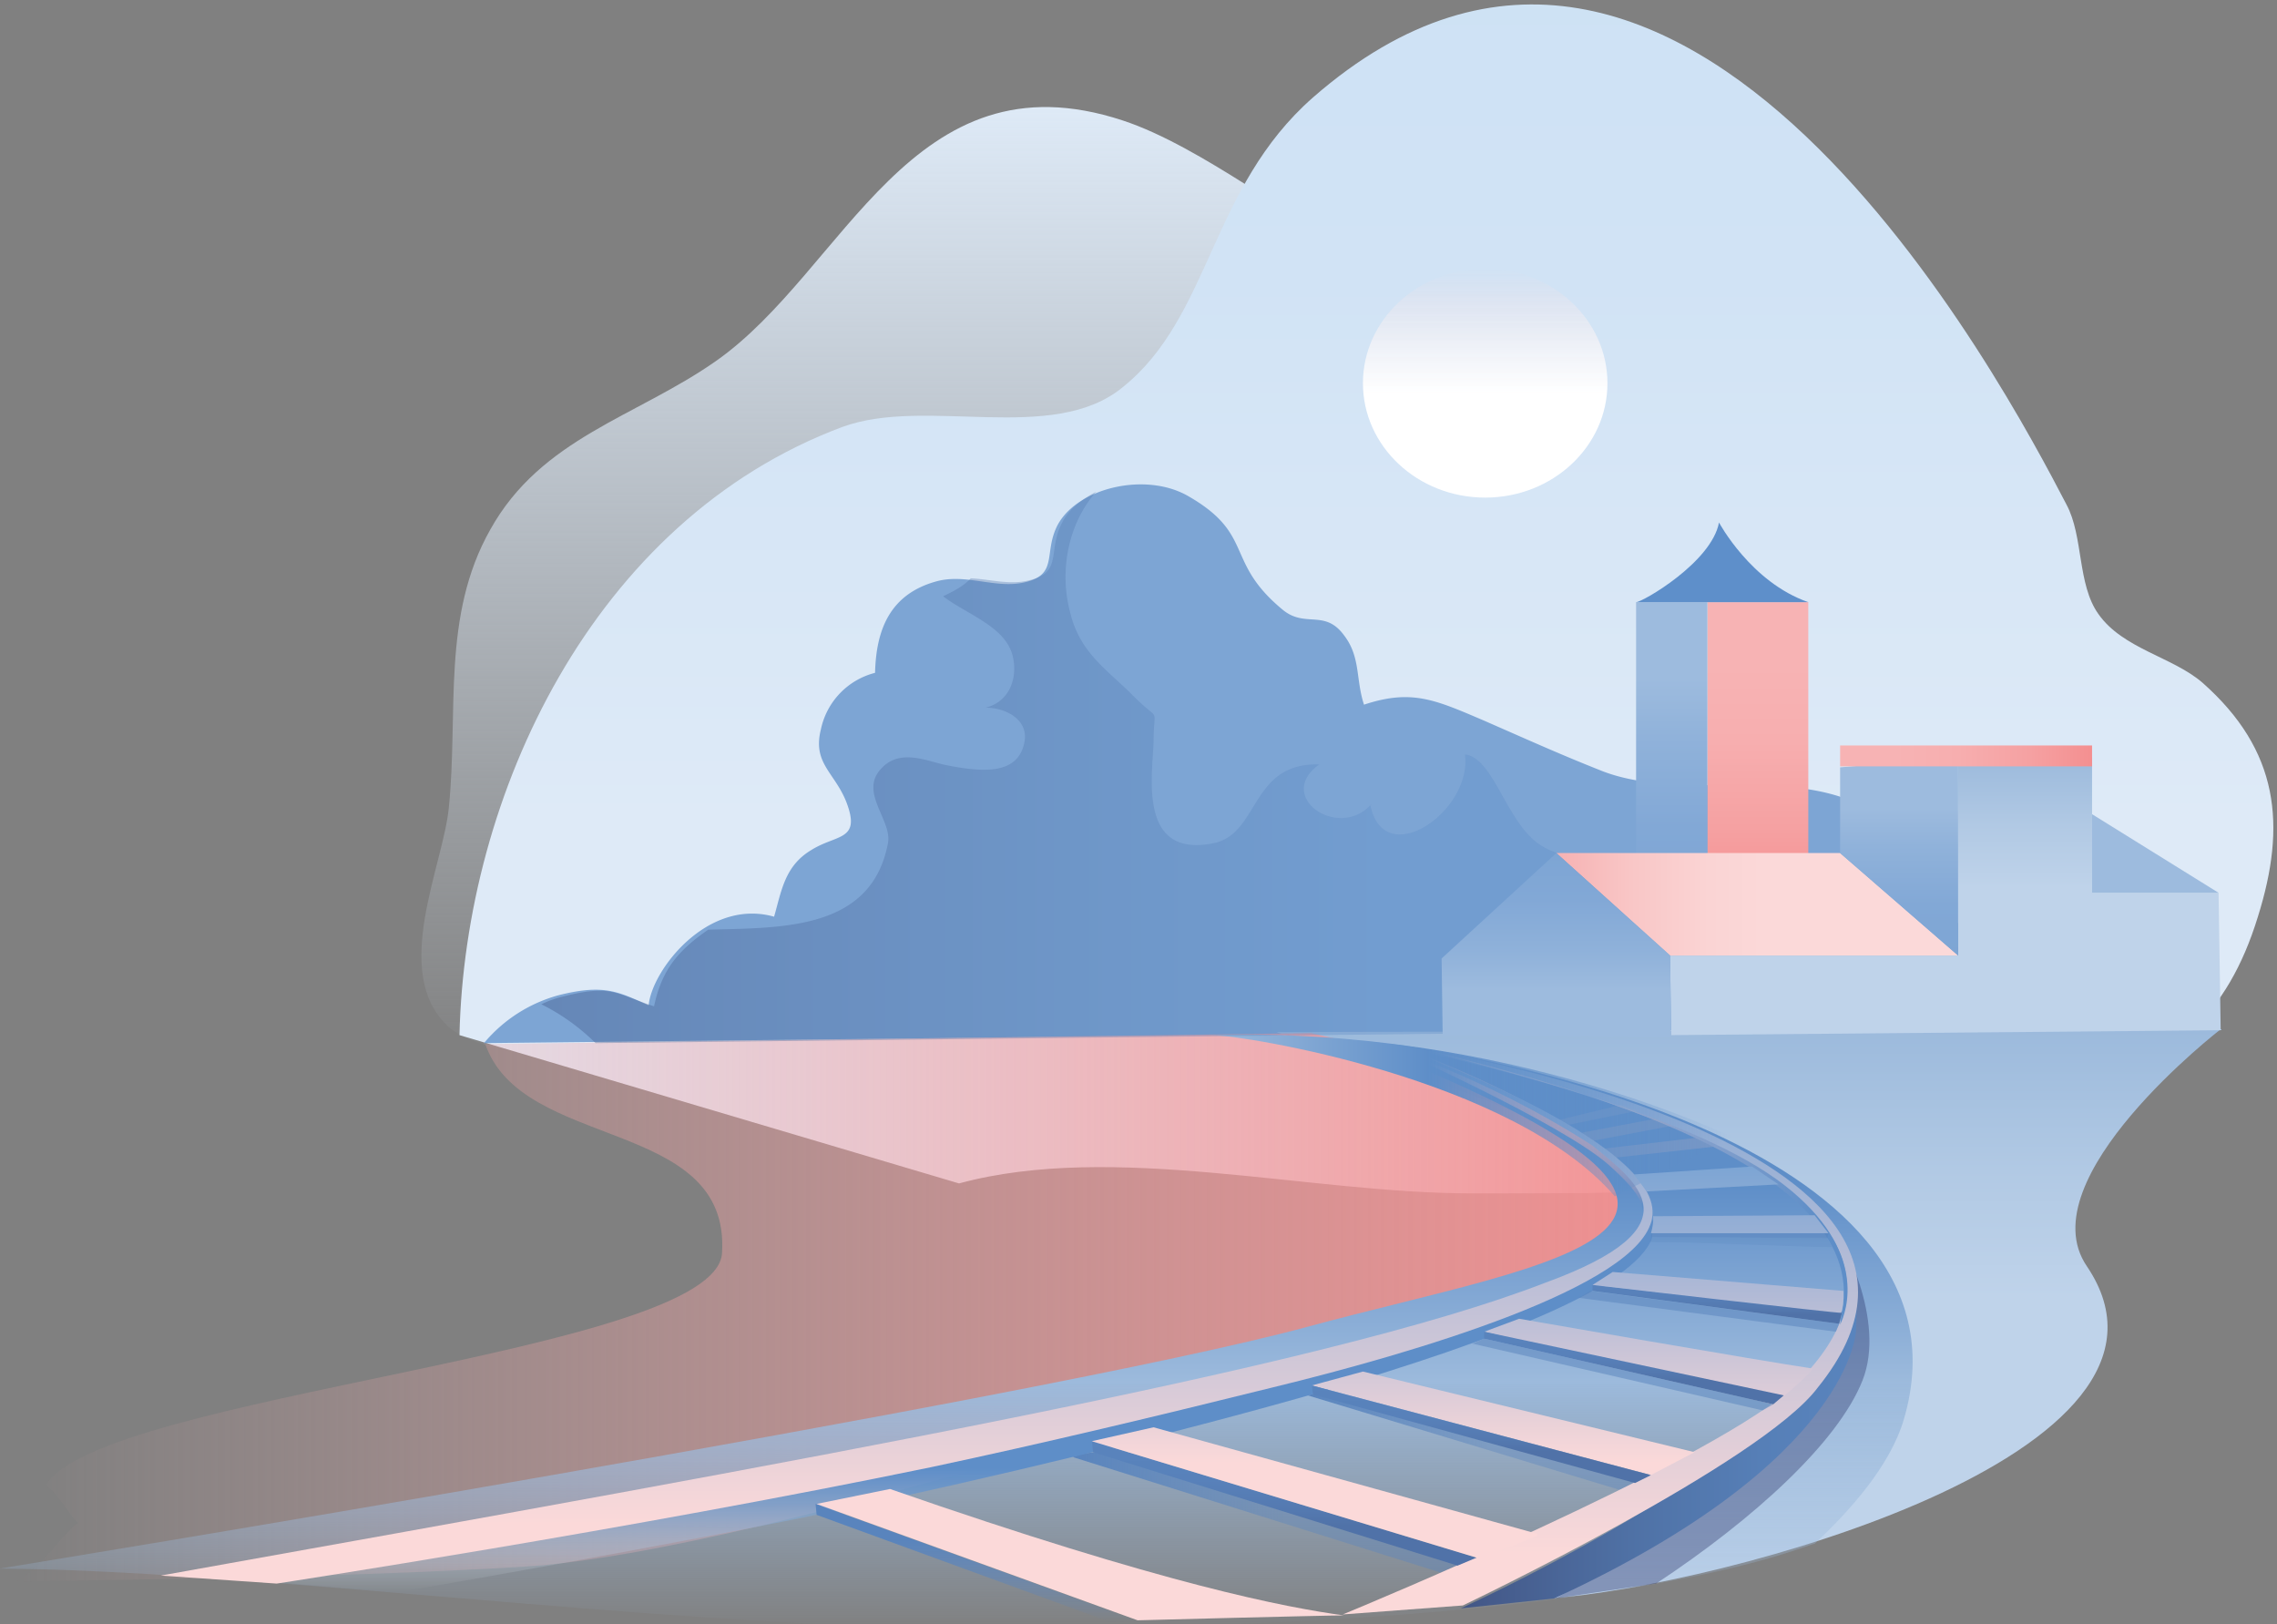 <svg viewBox="0 0 279 199" xmlns="http://www.w3.org/2000/svg"><rect x="0" y="0" width="279" height="199" fill="#808080" stroke="none"/><defs><linearGradient x1="50.03%" y1="-.07%" x2="50.03%" y2="99.89%" id="trains_emptya"><stop stop-color="#DEEAF7" offset="5.35%"/><stop stop-color="#DEEAF7" stop-opacity="0" offset="100%"/></linearGradient><linearGradient x1="50%" y1=".1%" x2="50%" y2="100.08%" id="trains_emptyb"><stop stop-color="#CCE1F4" offset="0%"/><stop stop-color="#D1E3F5" offset="35.2%"/><stop stop-color="#DEEAF7" offset="73.8%"/></linearGradient><linearGradient x1=".06%" y1="49.99%" x2="100.03%" y2="49.99%" id="trains_emptyc"><stop stop-color="#7DA5D4" offset="32.8%"/><stop stop-color="#7DA5D4" offset="45.7%"/></linearGradient><linearGradient x1="-.03%" y1="48.56%" x2="99.94%" y2="48.56%" id="trains_emptyd"><stop stop-color="#BFD2E8" offset="28.93%"/><stop stop-color="#BFD2E8" stop-opacity=".09" offset="93.89%"/><stop stop-color="#BFD2E8" stop-opacity="0" offset="100%"/></linearGradient><linearGradient x1="49.99%" y1=".1%" x2="49.99%" y2="100%" id="trains_emptye"><stop stop-color="#9CBADC" offset="0%"/><stop stop-color="#B1C9E4" offset="24.59%"/><stop stop-color="#BFD3EA" offset="47.06%"/></linearGradient><linearGradient x1="0%" y1="49.88%" y2="49.88%" id="trains_emptyf"><stop stop-color="#F6B2B3" stop-opacity="0" offset="0%"/><stop stop-color="#F48F90" offset="100%"/></linearGradient><linearGradient x1="49.99%" y1="-.08%" x2="49.99%" y2="99.76%" id="trains_emptyg"><stop stop-color="#5E8EC8" offset="2.14%"/><stop stop-color="#5E8EC8" offset="23.58%"/><stop stop-color="#79A1D1" offset="37.47%"/><stop stop-color="#9CBADC" offset="57.24%"/><stop stop-color="#9CBADC" stop-opacity="0" offset="100%"/></linearGradient><linearGradient x1="-.08%" y1="49.91%" x2="100.09%" y2="49.91%" id="trains_emptyh"><stop stop-color="#252E65" offset="3.59%"/><stop stop-color="#252E65" offset="10.77%"/></linearGradient><linearGradient x1="-.04%" y1="50.01%" x2="100.11%" y2="50.01%" id="trains_emptyi"><stop stop-color="#5984BD" offset="0%"/><stop stop-color="#5984BD" stop-opacity=".4" offset="54.87%"/></linearGradient><linearGradient x1=".06%" y1="50.4%" x2="100.2%" y2="50.4%" id="trains_emptyj"><stop stop-color="#5984BD" offset="0%"/><stop stop-color="#5984BD" stop-opacity=".4" offset="54.87%"/></linearGradient><linearGradient x1=".31%" y1="49.88%" x2="100.13%" y2="49.88%" id="trains_emptyk"><stop stop-color="#425685" offset="0%"/><stop stop-color="#445989" offset="4.46%"/><stop stop-color="#4F71A5" offset="42.54%"/><stop stop-color="#567FB7" offset="75.68%"/><stop stop-color="#5984BD" offset="100%"/></linearGradient><linearGradient x1="50.12%" y1=".07%" x2="50.12%" y2="100.22%" id="trains_emptyl"><stop stop-color="#7DA5D4" offset="0%"/><stop stop-color="#FBD9D9" offset="88.83%"/></linearGradient><linearGradient x1="49.95%" y1="-.03%" x2="49.95%" y2="100.21%" id="trains_emptym"><stop stop-color="#5E8EC8" offset="66.84%"/><stop stop-color="#6492CA" stop-opacity=".87" offset="71.05%"/><stop stop-color="#739DCE" stop-opacity=".71" offset="76.4%"/><stop stop-color="#8DAFD6" stop-opacity=".52" offset="82.37%"/><stop stop-color="#B2C9E1" stop-opacity=".33" offset="88.79%"/><stop stop-color="#E0E9F0" stop-opacity=".12" offset="95.5%"/><stop stop-color="#FFFFF9" stop-opacity="0" offset="99.49%"/></linearGradient><linearGradient x1="50.06%" y1="-.25%" x2="50.06%" y2="100.17%" id="trains_emptyn"><stop stop-color="#5984BD" offset="29.74%"/><stop stop-color="#5984BD" stop-opacity="0" offset="100%"/></linearGradient><linearGradient x1="50%" y1="-.37%" x2="50%" y2="100.18%" id="trains_emptyo"><stop stop-color="#5984BD" offset="0%"/><stop stop-color="#5881BA" offset="31.66%"/><stop stop-color="#5479B0" offset="55.87%"/><stop stop-color="#5072A8" offset="68.21%"/></linearGradient><linearGradient x1="-.17%" y1="50.26%" x2="99.89%" y2="50.26%" id="trains_emptyp"><stop stop-color="#5984BD" offset="29.74%"/><stop stop-color="#5984BD" offset="54.87%"/></linearGradient><linearGradient x1="1.1%" y1="78.55%" x2="99.25%" y2="22.69%" id="trains_emptyq"><stop stop-color="#5984BD" offset="29.74%"/><stop stop-color="#5984BD" offset="54.87%"/></linearGradient><linearGradient x1="48.79%" y1="-28.53%" x2="51.25%" y2="127.47%" id="trains_emptyr"><stop stop-color="#5984BD" offset="0%"/><stop stop-color="#5881BA" offset="31.66%"/><stop stop-color="#5479B0" offset="55.87%"/><stop stop-color="#5072A8" offset="68.21%"/></linearGradient><linearGradient x1=".29%" y1="49.19%" x2="100.26%" y2="49.19%" id="trains_emptys"><stop stop-color="#A1A7C2" offset="3.08%"/><stop stop-color="#A1A7C2" offset="19.49%"/></linearGradient><linearGradient x1="49.88%" y1=".24%" x2="49.88%" y2="92.51%" id="trains_emptyt"><stop stop-color="#5984BD" offset="29.74%"/><stop stop-color="#5984BD" offset="54.87%"/></linearGradient><linearGradient x1="49.64%" y1="-.7%" x2="49.64%" y2="99.9%" id="trains_emptyu"><stop stop-color="#FBD9D9" offset="0%"/><stop stop-color="#FBD8D8" offset=".81%"/><stop stop-color="#F6B2B3" offset="44.62%"/><stop stop-color="#E6AEB5" offset="51.34%"/><stop stop-color="#BBA4BB" offset="64.53%"/><stop stop-color="#7894C4" offset="82.74%"/><stop stop-color="#5E8EC8" offset="89.23%"/></linearGradient><linearGradient x1="50.01%" y1="-.12%" x2="50.01%" y2="100.05%" id="trains_emptyv"><stop stop-color="#7DA5D4" offset="0%"/><stop stop-color="#FBD9D9" offset="88.83%"/></linearGradient><linearGradient x1="-.27%" y1="49.59%" x2="99.85%" y2="49.59%" id="trains_emptyw"><stop stop-color="#FBD9D9" offset="0%"/><stop stop-color="#E5CFD7" offset="11.52%"/><stop stop-color="#84A0CC" offset="65.14%"/><stop stop-color="#5E8EC8" offset="89.23%"/></linearGradient><linearGradient x1="-.02%" y1="50.09%" x2="100.02%" y2="50.09%" id="trains_emptyx"><stop stop-color="#9CBADC" offset="0%"/><stop stop-color="#5E8EC8" offset="41.71%"/><stop stop-color="#5E8EC8" stop-opacity="0" offset="100%"/></linearGradient><linearGradient x1="50.09%" y1="24.55%" x2="50.09%" y2="76.16%" id="trains_emptyy"><stop stop-color="#5984BD" offset="29.74%"/><stop stop-color="#5984BD" offset="54.87%"/></linearGradient><linearGradient x1=".26%" y1="50.11%" x2="100.39%" y2="50.11%" id="trains_emptyz"><stop stop-color="#A1A7C2" offset="3.08%"/><stop stop-color="#A1A7C2" offset="19.49%"/></linearGradient><linearGradient x1="49.98%" y1="-.02%" x2="49.98%" y2="100.1%" id="trains_emptyA"><stop stop-color="#7DA5D4" offset="0%"/><stop stop-color="#B1BAD6" offset="28.18%"/><stop stop-color="#FBD9D9" offset="65.3%"/><stop stop-color="#FBD9D9" offset="100%"/></linearGradient><linearGradient x1=".29%" y1="50.48%" x2="100.5%" y2="50.48%" id="trains_emptyB"><stop stop-color="#A1A7C2" offset="3.08%"/><stop stop-color="#A1A7C2" offset="19.49%"/></linearGradient><linearGradient x1="50.06%" y1="-.57%" x2="50.06%" y2="99.48%" id="trains_emptyC"><stop stop-color="#5984BD" offset="0%"/><stop stop-color="#5881BA" offset="31.66%"/><stop stop-color="#5479B0" offset="55.87%"/><stop stop-color="#5072A8" offset="68.21%"/></linearGradient><linearGradient x1="41.25%" y1="49.31%" x2="60.04%" y2="49.31%" id="trains_emptyD"><stop stop-color="#242F65" stop-opacity="0" offset="0%"/><stop stop-color="#242F65" offset="96.28%"/></linearGradient><linearGradient x1="-.44%" y1="50.13%" x2="99.97%" y2="50.13%" id="trains_emptyE"><stop stop-color="#384B7D" offset="0%"/><stop stop-color="#3A4E80" offset="2.86%"/><stop stop-color="#547BB2" offset="51.55%"/><stop stop-color="#5E8CC6" offset="75.53%"/></linearGradient><linearGradient x1="49.7%" y1="-.13%" x2="49.7%" y2="99.96%" id="trains_emptyF"><stop stop-color="#F7B3B4" offset="21.28%"/><stop stop-color="#F7AEAF" offset="46.74%"/><stop stop-color="#F5A1A2" offset="75.17%"/><stop stop-color="#F48F90" offset="100%"/></linearGradient><linearGradient x1="49.71%" y1="-.12%" x2="49.71%" y2="99.95%" id="trains_emptyG"><stop stop-color="#9DBBDE" offset="25.67%"/><stop stop-color="#90B2DA" offset="44.73%"/><stop stop-color="#82A8D6" offset="74.48%"/><stop stop-color="#7DA5D4" offset="100%"/></linearGradient><linearGradient x1="50%" y1=".05%" x2="50%" y2="99.82%" id="trains_emptyH"><stop stop-color="#9CBADC" offset="0%"/><stop stop-color="#B1C9E4" offset="24.59%"/><stop stop-color="#BFD3EA" offset="47.06%"/></linearGradient><linearGradient x1=".12%" y1="49.82%" x2="100.12%" y2="49.82%" id="trains_emptyI"><stop stop-color="#F6B2B3" offset="0%"/><stop stop-color="#F9C6C6" offset="18.29%"/><stop stop-color="#FAD4D4" offset="37.81%"/><stop stop-color="#FBD9D9" offset="54.55%"/></linearGradient><linearGradient x1="50.14%" y1="-.13%" x2="50.14%" y2="99.83%" id="trains_emptyJ"><stop stop-color="#7DA5D4" offset="0%"/><stop stop-color="#82A8D6" offset="25.52%"/><stop stop-color="#90B2DA" offset="55.27%"/><stop stop-color="#9DBBDE" offset="74.33%"/></linearGradient><linearGradient x1="50.33%" y1=".07%" x2="50.33%" y2="99.93%" id="trains_emptyK"><stop stop-color="#9DBBDE" offset="25.67%"/><stop stop-color="#90B2DA" offset="44.73%"/><stop stop-color="#82A8D6" offset="74.48%"/><stop stop-color="#7DA5D4" offset="100%"/></linearGradient><linearGradient x1=".12%" y1="52.67%" x2="100.16%" y2="52.67%" id="trains_emptyL"><stop stop-color="#F7B3B4" offset="21.28%"/><stop stop-color="#F7AEAF" offset="46.74%"/><stop stop-color="#F5A1A2" offset="75.17%"/><stop stop-color="#F48F90" offset="100%"/></linearGradient><linearGradient x1="49.98%" y1=".1%" x2="49.98%" y2="99.66%" id="trains_emptyM"><stop stop-color="#5984BD" offset="0%"/><stop stop-color="#5881BA" offset="31.66%"/><stop stop-color="#5479B0" offset="55.87%"/><stop stop-color="#5072A8" offset="68.21%"/></linearGradient><linearGradient x1="50%" y1="0%" x2="50%" y2="100%" id="trains_emptyN"><stop stop-color="#FBD9D9" stop-opacity="0" offset="0%"/><stop stop-color="#FBDADA" stop-opacity=".01" offset=".82%"/><stop stop-color="#FDEFEF" stop-opacity=".35" offset="18.95%"/><stop stop-color="#FFFBFB" stop-opacity=".68" offset="36.92%"/><stop stop-color="#FFF" offset="54.42%"/></linearGradient></defs><g transform="translate(-1)" fill="none" fill-rule="evenodd"><path d="M227.9 95c-1.43-.85-2.34-1.59-4.16-1.59-2.74-24.26-32.17-22.56-43.89-40.97-2.34-3.78-3.52-11.7-6.51-14.76-5.47-5.36.65-3.53-5.47-6.46-7.68-3.66-19.67-13.3-29.3-16.46-25.92-8.54-34 18.41-49.88 29.5-9.77 6.84-21.36 9.4-27.61 20.62-6 10.6-3.9 22.44-5.08 34.02-.65 7.08-7.16 20.25-.13 26.83 6.77 6.22 29.56 1.7 38.16.98l61.6-5.49c24.74-2.32 41.67-12.93 63.3-21.95" fill="url(#trains_emptya)"/><path d="M57.3 126.83c.65-29.27 16.28-63.05 46.89-74.51 10.28-3.78 25.78 2.2 34.38-4.88 10.8-8.66 10.68-24.4 23.3-35.49 45.33-39.63 84.92 35.61 92.34 49.88 2.09 3.9 1.3 9.76 3.91 13.41 3 4.27 9.12 5.25 12.76 8.42 9.38 8.3 10.3 17.44 6.78 28.66-3.78 12.31-10.55 17.56-22.53 23.17-23.7 10.97-47.93 10.73-73.85 10.73-19.92 0-43.88-6.34-62.77-1.22" fill="url(#trains_emptyb)"/><path d="M272.19 66.95c-2.09-6.34-2.6-7.8-11.33-7.32-1.96.13-3.39.74-5.34-.12-2.35-.97-3-3.66-5.47-4.51-3-1.1-7.17-.24-10.3-.49-7.55-24.75-28.12-13.17-42.32-18.53-4.95-1.96-8.2-3.42-14.58-6.22-6-2.56-8.86-3.9-14.72-1.96-1.04-3.17-.39-5.85-2.47-8.53-2.35-3.17-4.7-.86-7.43-3.05-7.29-5.98-3.38-9.27-11.72-14.02-5.2-2.93-13.41-.98-15.89 3.53-1.82 3.42.13 6.1-4.03 7.07-3.52.86-7.17-1.1-10.81-.12-5.86 1.59-7.43 6.1-7.56 11.22a9.07 9.07 0 0 0-6.64 6.95c-1.04 4.15 1.7 5.25 3.13 8.9 1.82 4.76-1.18 3.9-4.3 5.86-3.26 1.95-3.65 5-4.56 8.17-8.2-2.32-14.98 6.59-15.37 10.85-3.64-1.58-5.34-2.68-11.07-1.22a18.1 18.1 0 0 0-9.11 5.86l211.89-2.32z" fill="url(#trains_emptyc)" transform="translate(0 58.54)"/><path d="M168.52 2.56L270.23 3.9" fill="url(#trains_emptyd)" transform="translate(0 125.61)"/><path d="M157.45.85L273.1.5s-23.7 18.29-16.41 29.02c15.63 23.05-44.93 39.27-66.03 40.73 82.57-41.83-32.82-68.78-33.2-69.39z" fill="url(#trains_emptye)" transform="translate(0 125.61)"/><path d="M161.62.98L60.42 2.32c-.38.12.27-.25 0-.12 4.44 13.29 30.1 9.02 29.05 25.73-.78 12.31-76.19 17.31-82.83 28.41 1.56 1.22 2.74 3.54 3.9 4.64-2.47 1.95-4.55 5.73-7.67 7.2 13.4-.25 40.76-.5 62.38-1.84C95.07 64.51 167.87 40 191.7 31.71c19.67-6.83 5.86-23.05-30.08-30.73z" fill="url(#trains_emptyf)" transform="translate(0 125.61)"/><path d="M.91 66.59s127.5-20.74 160.32-29.64c30.08-8.17 64.2-11.7 7.3-34.39l8.85.73s67.2 10 56.9 45c-1.68 5.73-6.63 11.22-10.93 15.25-1.56.24-23.7 10.85-105.23 10.36-37.25-.36-87.65-7.2-117.2-7.31z" fill="url(#trains_emptyg)" transform="translate(0 125.61)"/><path d="M226.34 25.85s5.86 10.13 2.87 17.69c-3 7.56-13.28 16.95-25.27 24.87l-12.37 1.83s31.52-16.7 35.16-28.53c3.26-10.86-.39-15.86-.39-15.86z" fill="url(#trains_emptyh)" opacity=".36" transform="translate(0 125.61)"/><path fill="url(#trains_emptyi)" d="M163.44 44.76l-2.21.6 38.29 11.6 1.82-.86v-.61z" transform="translate(0 125.61)"/><path d="M135.18 52.32s-1.7.12-2.73.6l45.06 14.15 2.08-.85-2.6-1.34-41.8-12.56z" fill="url(#trains_emptyj)" transform="translate(0 125.61)"/><path d="M228.56 32.44l-.13 4.88s-.26 15.97-36.99 32.92l-11.46 1.22s34.12-15.48 43.37-29.14c4.95-6.1 5.2-9.88 5.2-9.88z" fill="url(#trains_emptyk)" transform="translate(0 125.61)"/><path d="M173.47 2.56l-3.13-.36c23.7 4.87 76.06 18.53 49.75 42.68-11.07 9.27-51.57 26.1-54.56 27.32l14.71-1.1s36.6-17.44 43.5-26.71c24.48-30.24-50.27-41.83-50.27-41.83z" fill="url(#trains_emptyl)" transform="translate(0 125.61)"/><path d="M35.3 68.3l14.32 1.21s33.34-5.73 53.78-10c18.37-3.9 41.03-9.27 60.04-14.75 21.1-6.22 37.77-12.69 39.98-18.66 0-.49.26-2.32.26-2.69C196.65 44.02 35.3 68.3 35.3 68.3z" fill="url(#trains_emptym)" transform="translate(0 125.61)"/><path fill="url(#trains_emptyn)" d="M100.93 58.66l.13 1.34 36.07 13.17 3.13-.24z" transform="translate(0 125.61)"/><path fill="url(#trains_emptyo)" d="M134.8 50.98l.12 1.34 44.67 13.9 2.34-.98z" transform="translate(0 125.61)"/><path fill="url(#trains_emptyp)" opacity=".51" d="M182.85 38.41l-1.44.61 35.56 8.18 1.3-.74z" transform="translate(0 125.61)"/><path fill="url(#trains_emptyq)" opacity=".51" d="M195.87 32.56l-1.43.85 31.51 4.15.4-.97z" transform="translate(0 125.61)"/><path fill="url(#trains_emptyr)" d="M196.13 31.83v.73l30.21 4.03.4-1.47z" transform="translate(0 125.61)"/><path fill="url(#trains_emptys)" opacity=".38" d="M211.1 14.88L199 16.22l-1.44-1.1 11.46-1.34z" transform="translate(0 125.61)"/><path d="M203.3 25.98l-.14.6c6.51 0 18.76.62 22.4.62-.13 0-.65-1.1-.65-1.1" fill="url(#trains_emptyt)" opacity=".22" transform="translate(0 125.61)"/><path d="M182.72 23.41c1.3-2.31.13-4.02-.52-5.24-7.82-9.27-29.3-16.83-29.3-16.83l-1.57-.12s21.49 9.51 27.35 14.76c4.17 3.78 4.3 4.87 4.04 7.43z" fill="url(#trains_emptyu)" transform="translate(19.53 126.83)"/><path d="M15.37 67.2s43.1-6.59 80.22-14.27c13.8-2.93 28-6.34 41.8-9.76 17.07-4.15 45.07-12.32 46.5-20.73 1.82-9.51-32.3-21.59-32.56-21.34L149.9.85s13.28 4.03 26.7 12.69c5.33 4.39 13.28 9.87-5.87 16.83C143.65 40.85 80.1 52.07 1.17 66.22" fill="url(#trains_emptyv)" transform="translate(19.53 126.83)"/><path d="M53.66 31.7c-.13.74-.4 2.57-.4 2.57.79-1.59 3.52-9.03-6.77-17.07C35.7 8.78 12.37 3.3.65.12c16.54 4.03 55.09 13.78 53 31.59z" transform="translate(173.2 128.05)" fill="url(#trains_emptyw)"/><path d="M149.5 1.22c3.78 0 36.86 5.24 49.37 19.76l14.32-7.32c0 .12-27.35-13.54-63.68-12.44z" fill="url(#trains_emptyx)" transform="translate(0 125.61)"/><path fill="url(#trains_emptyy)" opacity=".51" d="M203.42 25.37l-.13.6 21.62.13.13-.61z" transform="translate(0 125.61)"/><path fill="url(#trains_emptyz)" opacity=".22" d="M205.9 12.32l-9.64 1.83-1.43-.98 8.98-1.7z" transform="translate(0 125.61)"/><path d="M110.05 56.83c33.99 11.83 48.57 14.51 55.6 15.49-2.47 0-25.26.6-25.26.6l-39.33-14.26 8.99-1.83zm24.74-5.85l47.54 14.39 7.03-2.8v-.25l-47.02-13.05-7.55 1.7zm48.06-13.42l35.42 8.9 1.56-1.22s3.26-2.8 3.26-3.17c-5.86-.85-35.95-6.1-35.95-6.1l-4.3 1.6zm13.28-5.73s30.47 3.54 30.47 3.41c.4-1.22.27-2.68.27-2.68l-28.27-2.32-2.47 1.59zm19.54-14.51l-14.46.97 1.56 2.08 16.15-.86-3.25-2.2zm-12.12 6.1s.13.73-.26 2.07h21.75l-1.7-2.2-19.79.12zm-41.8 20.73l41.54 10.97 5.34-2.8L168 42.44l-6.25 1.7z" fill="url(#trains_emptyA)" fill-rule="nonzero" transform="translate(0 125.61)"/><path fill="url(#trains_emptyB)" opacity=".14" d="M193.27 12.2l8.33-1.71-1.95-.73-7.56 1.83z" transform="translate(0 125.61)"/><path fill="url(#trains_emptyC)" d="M182.85 37.56v.85l35.42 8.05 1.3-1.1z" transform="translate(0 125.61)"/><g opacity=".34"><path d="M102.36 39.02c.4-.24.26-.24 0 0z" fill="url(#trains_emptyD)" transform="translate(66.42 59.76)"/><path d="M127.1 66.22c-.51-5.37-.38-15.73 7.95-14.51 1.04-6.22-7.94-5.37-11.72-7.93-4.17-2.68-5.73-10.73-9.25-11.1.92 6.95-9.9 14.4-11.59 6.22-4.03 4.27-11.72-1.1-6.25-5-8.46-.24-7.3 8.42-12.9 9.64-9.37 1.95-7.54-8.3-7.41-12.44 0-4.76 1.04-1.95-2.87-5.98-3-2.92-6.12-5-7.3-9.63-1.43-5.12-.38-10.98 3.13-15-1.82.97-3.38 2.2-4.16 3.78-1.83 3.41.13 6.1-4.04 7.07-2.35.61-4.69-.12-7.16-.24-.79.85-1.83 1.46-3.39 2.2 3 2.31 7.94 3.77 8.6 7.68.52 2.8-.79 5.36-3.4 5.97 2.61 0 5.48 1.59 4.7 4.51-.91 3.66-4.95 3.42-9.38 2.56-2.47-.48-5.86-2.2-8.2.5-2.6 2.92 1.56 6.33.9 9.14-2.08 10.6-13.02 10.24-22 10.49-3.9 2.68-5.73 5.12-6.64 9.39-4.82-1.59-5.21-2.69-11.07-1.22-1.05.24-1.96.6-2.74.97a25.58 25.58 0 0 1 6.64 4.76l121.12-1.34c-.78-.61-1.56.12-1.56-.49z" fill="url(#trains_emptyE)" transform="translate(66.42 59.76)"/></g><path fill="url(#trains_emptyF)" d="M9.64.61h12.37v36.71H9.64z" transform="translate(200.56 73.17)"/><path fill="url(#trains_emptyG)" d="M.91.61h8.73v37.07H.91z" transform="translate(200.56 73.17)"/><path fill="url(#trains_emptyH)" d="M257.34 50.85V34.27h-16.41v24.27h-35.3l.14 9.75 67.33-.6-.26-16.84z" transform="translate(0 58.54)"/><path fill="url(#trains_emptyI)" d="M240.93 58.54l-14.46-12.56H191.7l13.94 12.56z" transform="translate(0 58.54)"/><path fill="url(#trains_emptyJ)" d="M191.7 45.98L177.64 58.9l.13 9.4 28 .24-.13-10-13.94-12.56" transform="translate(0 58.54)"/><path fill="url(#trains_emptyK)" d="M240.93 34.27v24.27l-14.46-12.56v-10.5z" transform="translate(0 58.54)"/><path fill="#9DBBDE" d="M272.84 109.39l-15.5-9.63v9.63z"/><path fill="url(#trains_emptyL)" d="M226.47 32.8h30.87v2.56h-30.87z" transform="translate(0 58.54)"/><path d="M201.47 73.78c.78 0 9.25-4.88 10.16-9.76 0 0 3.9 7.32 10.94 9.76h-21.1z" fill="#5E8FCA"/><path fill="url(#trains_emptyM)" d="M161.75 111.22l.13 1.1 39.46 10.85 1.95-.97z" transform="translate(0 58.54)"/><ellipse fill="url(#trains_emptyN)" cx="182.98" cy="46.95" rx="14.98" ry="14.02"/></g></svg>